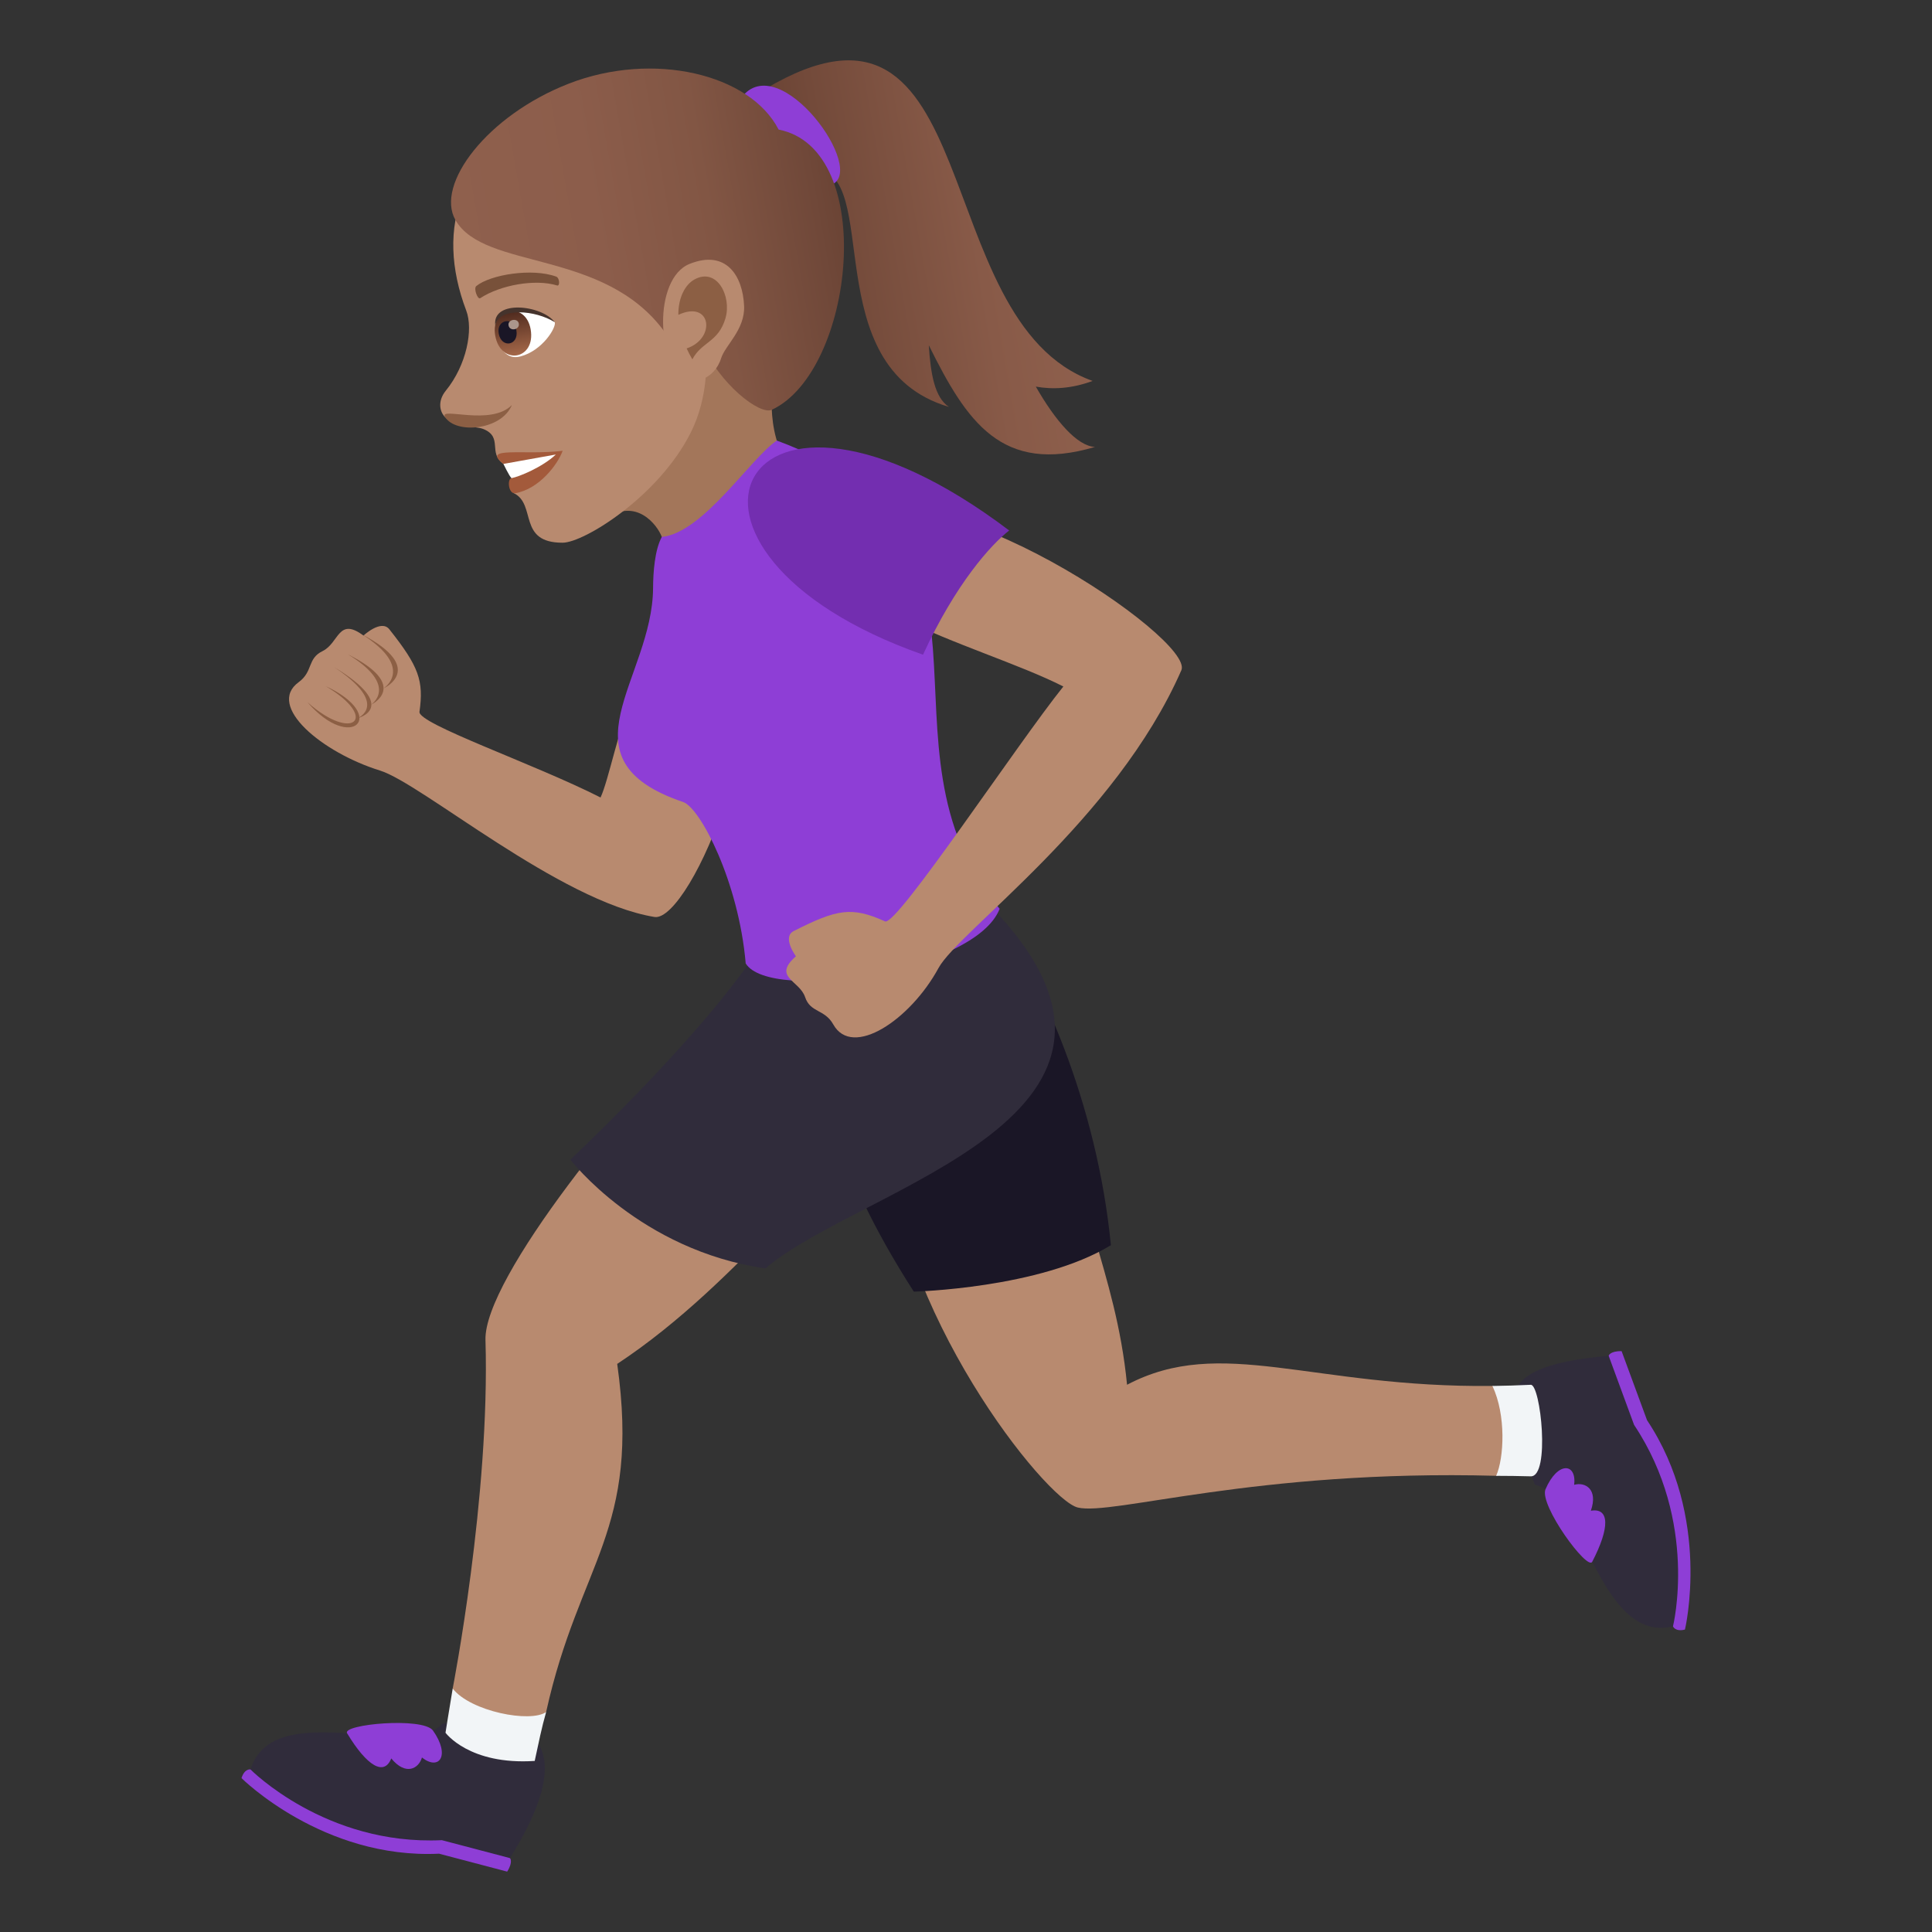 <?xml version="1.0" encoding="utf-8"?>
<!-- Generator: Adobe Illustrator 15.0.0, SVG Export Plug-In . SVG Version: 6.00 Build 0)  -->
<!DOCTYPE svg PUBLIC "-//W3C//DTD SVG 1.1//EN" "http://www.w3.org/Graphics/SVG/1.1/DTD/svg11.dtd">
<svg version="1.1" id="Layer_1" xmlns:x="http://ns.adobe.com/Extensibility/1.0/" xmlns:i="http://ns.adobe.com/AdobeIllustrator/10.0/" xmlns:graph="http://ns.adobe.com/Graphs/1.0/"
	 xmlns="http://www.w3.org/2000/svg" xmlns:xlink="http://www.w3.org/1999/xlink" xmlns:a="http://ns.adobe.com/AdobeSVGViewerExtensions/3.0/"
	 x="0px" y="0px" width="64px" height="64px" viewBox="0 0 64 64" enable-background="new 0 0 64 64" xml:space="preserve">
<rect x="0" y="0" width="64" height="64" fill="#333333" stroke="none"/>
<linearGradient id="SVGID_1_" gradientUnits="userSpaceOnUse" x1="7.133" y1="84.811" x2="16.135" y2="84.811" gradientTransform="matrix(0.985 -0.174 0.174 0.985 4.739 -72.876)">
	<stop  offset="0" style="stop-color:#6B4435"/>
	<stop  offset="0.158" style="stop-color:#734A3A"/>
	<stop  offset="0.664" style="stop-color:#885A48"/>
	<stop  offset="1" style="stop-color:#8F604D"/>
	<a:midPointStop  offset="0" style="stop-color:#6B4435"/>
	<a:midPointStop  offset="0.382" style="stop-color:#6B4435"/>
	<a:midPointStop  offset="1" style="stop-color:#8F604D"/>
</linearGradient>
<path fill="url(#SVGID_1_)" d="M34.313,12.807c0.57,0.102,1.195,0.066,1.881-0.188c-5.537-1.982-3.479-14.047-10.846-9.671
	L26.957,5.6c2.307,0.039,0.033,6.57,4.477,7.879c-0.469-0.305-0.607-1.092-0.666-2.042c1.256,2.536,2.414,4.286,5.506,3.368
	C35.686,14.783,34.955,13.932,34.313,12.807z"/>
<path fill="#8E3ED6" d="M24.67,3.106c-0.822,0.823,0.811,3.268,2.713,3.05C28.943,5.979,26.023,1.75,24.67,3.106z"/>
<path fill="#A3765A" d="M20.051,17.192c1.021-0.729,1.727,0.199,1.873,0.596c0.484,1.301,4.926-1.098,4.086-2.543
	c-0.729-1.254-0.354-2.976-0.354-2.976C24.838,11.975,21.373,7.62,20.051,17.192z"/>
<path fill="#B88A6F" d="M18.508,3.752c-3.297,1.139-4.111,3.779-3.063,6.537c0.238,0.625,0.016,1.802-0.678,2.654
	c-0.254,0.311-0.223,0.658-0.037,0.861c0.365,0.396,0.996,0.29,1.289,0.411c0.652,0.271,0.137,0.789,0.656,1.151
	c0.236,0.166,0.766-0.203,0.346,0.971c0.762,0.375,0.115,1.645,1.617,1.641c0.713-0.003,3.176-1.53,4.24-3.64
	c0.602-1.19,0.512-2.438,0.512-2.438c2.469-1.209,2.988-3.645,2.008-5.923C24.027,2.792,20.645,3.012,18.508,3.752z"/>
<path fill="#A35A3B" d="M16.676,15.368c0.354,0.14,0.268,0.471,0.268,0.471c-0.152,0.027-0.102,0.539,0.127,0.499
	c0.793-0.14,1.402-0.949,1.568-1.405C17.383,15.09,15.92,14.769,16.676,15.368z"/>
<path fill="#FFFFFF" d="M16.676,15.368c0,0,0.199,0.413,0.268,0.471c0.25-0.045,1.029-0.366,1.469-0.783L16.676,15.368z"/>
<linearGradient id="SVGID_2_" gradientUnits="userSpaceOnUse" x1="-3.789" y1="82.785" x2="8.909" y2="82.785" gradientTransform="matrix(0.985 -0.174 0.174 0.985 4.739 -72.876)">
	<stop  offset="0" style="stop-color:#8F604D"/>
	<stop  offset="0.362" style="stop-color:#8C5D4B"/>
	<stop  offset="0.659" style="stop-color:#825644"/>
	<stop  offset="0.933" style="stop-color:#704839"/>
	<stop  offset="1" style="stop-color:#6B4435"/>
	<a:midPointStop  offset="0" style="stop-color:#8F604D"/>
	<a:midPointStop  offset="0.746" style="stop-color:#8F604D"/>
	<a:midPointStop  offset="1" style="stop-color:#6B4435"/>
</linearGradient>
<path fill="url(#SVGID_2_)" d="M25.793,4.293c-0.953-1.85-4.162-2.605-6.947-1.524c-2.707,1.052-4.436,3.342-3.758,4.521
	c0.961,1.673,4.922,0.942,6.93,3.707c0.059,0.204,1.131,0.163,1.207,0.338c0.611,1.403,1.951,2.423,2.342,2.24
	C28.297,12.304,29.094,4.938,25.793,4.293z"/>
<path fill="#8C5F44" d="M14.74,13.807c0.346,0.582,1.871,0.453,2.217-0.391C16.266,14.127,14.539,13.467,14.74,13.807z"/>
<path fill="#B88A6F" d="M22.846,8.741c-1.219,0.484-1.111,3.412-0.055,3.865c0.148,0.064,0.857,0.02,1.1-0.746
	c0.135-0.424,0.793-0.946,0.758-1.724C24.607,9.139,24.057,8.257,22.846,8.741z"/>
<path id="Path_1941_" fill="#8C5F44" d="M23.004,9.258c-0.301,0.166-0.537,0.59-0.533,1.172c1.088-0.508,1.262,0.781,0.275,1.112
	c0.055,0.117,0.115,0.237,0.189,0.361c0.311-0.587,0.865-0.562,1.098-1.364C24.242,9.817,23.754,8.846,23.004,9.258z"/>
<path id="Path_1940_" fill="#78513A" d="M18.422,9.162c-0.795-0.29-2.178-0.065-2.643,0.313c-0.1,0.076,0.043,0.458,0.129,0.403
	c0.662-0.435,1.816-0.646,2.549-0.421C18.553,9.485,18.541,9.2,18.422,9.162z"/>
<path fill="#FFFFFF" d="M18.379,10.675c0.049,0.181-0.412,0.94-1.137,1.132c-0.414,0.109-0.623-0.189-0.777-0.521
	C16.129,9.911,17.854,10.117,18.379,10.675z"/>
<linearGradient id="Path_1_" gradientUnits="userSpaceOnUse" x1="-2.497" y1="85.513" x2="-2.497" y2="84.025" gradientTransform="matrix(0.985 -0.174 0.174 0.985 4.739 -72.876)">
	<stop  offset="0" style="stop-color:#A6694A"/>
	<stop  offset="1" style="stop-color:#4F2A1E"/>
	<a:midPointStop  offset="0" style="stop-color:#A6694A"/>
	<a:midPointStop  offset="0.5" style="stop-color:#A6694A"/>
	<a:midPointStop  offset="1" style="stop-color:#4F2A1E"/>
</linearGradient>
<path id="Path_1939_" fill="url(#Path_1_)" d="M16.404,11.114c0.18,1.013,1.354,0.806,1.174-0.207
	C17.412,9.966,16.24,10.173,16.404,11.114z"/>
<path id="Path_1938_" fill="#1A1626" d="M16.52,11.047c0.09,0.506,0.674,0.402,0.586-0.104
	C17.021,10.473,16.436,10.576,16.52,11.047z"/>
<path id="Path_1937_" fill="#AB968C" d="M16.846,10.778c0.037,0.212,0.377,0.152,0.34-0.06C17.15,10.52,16.811,10.581,16.846,10.778
	z"/>
<path fill="#45332C" d="M18.379,10.675c-0.428-0.575-2.08-0.759-1.973,0.103C16.527,10.165,17.748,10.273,18.379,10.675z"/>
<path fill="#8E3ED6" d="M8,58.902c0,0,2.693,2.688,6.545,2.504L16.801,62c0.207-0.33,0.092-0.449,0.092-0.449
	s-1.438-1.842-8.594-2.936C8.299,58.615,8.104,58.574,8,58.902z"/>
<path fill="#302C3B" d="M14.656,57.1c-1.131,1.209-5.602-0.896-6.357,1.516c0,0,2.488,2.525,6.338,2.342l2.256,0.594
	C20.449,55.854,14.656,57.1,14.656,57.1z"/>
<path fill="#8E3ED6" d="M11.498,57.416c0.662,1.098,1.23,1.424,1.463,0.834c0.484,0.59,0.916,0.33,1.016-0.031
	c0.57,0.451,0.955-0.061,0.363-0.896C13.992,56.871,11.32,57.121,11.498,57.416z"/>
<path fill="#8E3ED6" d="M55.816,53.982c0,0,0.893-3.713-1.256-6.936l-0.842-2.287c-0.387-0.008-0.43,0.152-0.43,0.152
	s-0.643,2.23,2.131,8.961C55.42,53.873,55.486,54.063,55.816,53.982z"/>
<path fill="#302C3B" d="M50.842,49.18c1.613,0.35,2.137,5.291,4.578,4.693c0,0,0.859-3.449-1.289-6.672l-0.842-2.289
	C49.109,45.285,49.896,46.541,50.842,49.18z"/>
<path fill="#8E3ED6" d="M52.744,51.736c0.592-1.137,0.574-1.797-0.045-1.691c0.25-0.721-0.195-0.961-0.553-0.859
	c0.088-0.725-0.547-0.791-0.951,0.152C50.99,49.869,52.586,52.043,52.744,51.736z"/>
<path fill="#B88A6F" d="M23.793,33.57c-2.928,2.793-7.773,8.783-7.711,10.82c0.156,5.191-1.086,11.545-1.086,11.545
	c0.24,1.088,2.504,1.563,3.096,0.775c1.102-4.982,3.133-5.98,2.354-11.529c4.207-2.775,6.982-7.131,8.926-7.617
	c0.227,5.82,5.268,12.123,6.332,12.375c1.156,0.275,5.875-1.266,13.859-1.051c0.652,0.016,0.201-2.98-0.123-2.977
	c-6.002,0.066-8.982-1.684-12.105-0.039c-0.373-3.84-1.889-6.084-1.969-9.895C35.35,35.285,23.793,33.57,23.793,33.57z"/>
<path fill="#F2F5F7" d="M14.996,55.936c-0.141,0.844-0.238,1.463-0.238,1.463s0.783,1.078,2.955,0.934
	c0.127-0.59,0.232-1.111,0.379-1.621C17.576,57.08,15.59,56.697,14.996,55.936z"/>
<path fill="#F2F5F7" d="M50.709,45.873c-0.439,0.021-0.861,0.033-1.27,0.039c0.457,0.971,0.385,2.383,0.123,2.977
	c0.379,0.002,0.758,0.004,1.146,0.016C51.361,48.922,51.035,45.859,50.709,45.873z"/>
<path fill="#1A1626" d="M30.271,42.787c0,0,4.184-0.104,6.529-1.539c-0.457-4.664-2.297-8.867-4.021-11.266
	C27.729,30.975,24.867,34.363,30.271,42.787z"/>
<path fill="#302C3B" d="M25.264,31.215c-1.43,2.348-4.828,5.736-6.369,7.201c0,0,2.303,3.004,6.461,3.602
	c3.184-2.73,14.199-5.061,7.424-12.036C27.729,30.975,25.264,31.215,25.264,31.215z"/>
<path fill="#B88A6F" d="M23.605,20.989c-2.453-1.246-3.172,4.272-3.711,5.429c-2.207-1.121-6.055-2.438-5.998-2.84
	c0.145-1.031-0.021-1.499-0.998-2.731c-0.27-0.342-0.857,0.207-0.857,0.207c-0.844-0.627-0.803,0.244-1.355,0.514
	c-0.516,0.25-0.307,0.676-0.793,1.03c-1.08,0.789,0.775,2.332,2.697,2.928c1.377,0.426,5.938,4.33,9.09,4.85
	C22.869,30.57,26.15,22.914,23.605,20.989z"/>
<path fill="#8E3ED6" d="M25.734,14.594c-0.877,0.587-2.438,3.055-3.811,3.193c-0.234,0.426-0.287,1.176-0.289,1.686
	c-0.016,3.026-3.184,5.681,0.996,7.095c0.57,0.193,1.842,2.652,2.072,5.346c0.803,1.316,7.609,0.279,8.412-1.809
	C28.555,24.66,34.238,17.744,25.734,14.594z"/>
<path fill="#B88A6F" d="M28.381,17.365c-2.252,2.601,3.949,3.907,6.844,5.376c-1.523,1.897-5.525,7.955-5.906,7.781
	c-1.109-0.5-1.592-0.406-3.025,0.32c-0.398,0.199,0.072,0.836,0.072,0.836c-0.789,0.697,0.117,0.791,0.305,1.355
	c0.174,0.52,0.646,0.391,0.932,0.902c0.635,1.137,2.555-0.152,3.486-1.867c0.666-1.227,5.865-4.887,8.045-9.865
	C39.592,21.155,30.791,15.273,28.381,17.365z"/>
<path fill="#732EB0" d="M30.576,21.688c1.08-2.349,2.25-3.645,2.855-4.115C24.465,10.793,20.816,18.254,30.576,21.688z"/>
<path fill="#8C5F44" d="M11.998,21.017c1.773,1.132,0.701,1.79,0.701,1.79S14.152,22.154,11.998,21.017z"/>
<path fill="#8C5F44" d="M11.521,21.674c1.729,1.05,0.768,1.671,0.768,1.671S13.621,22.728,11.521,21.674z"/>
<path fill="#8C5F44" d="M11.064,22.096c1.883,1.249,0.777,1.697,0.777,1.697S13.285,23.441,11.064,22.096z"/>
<path fill="#8C5F44" d="M10.785,22.728c2.109,0.971,0.859,2.23-0.604,0.529C11.684,24.607,12.588,23.793,10.785,22.728z"/>
</svg>
